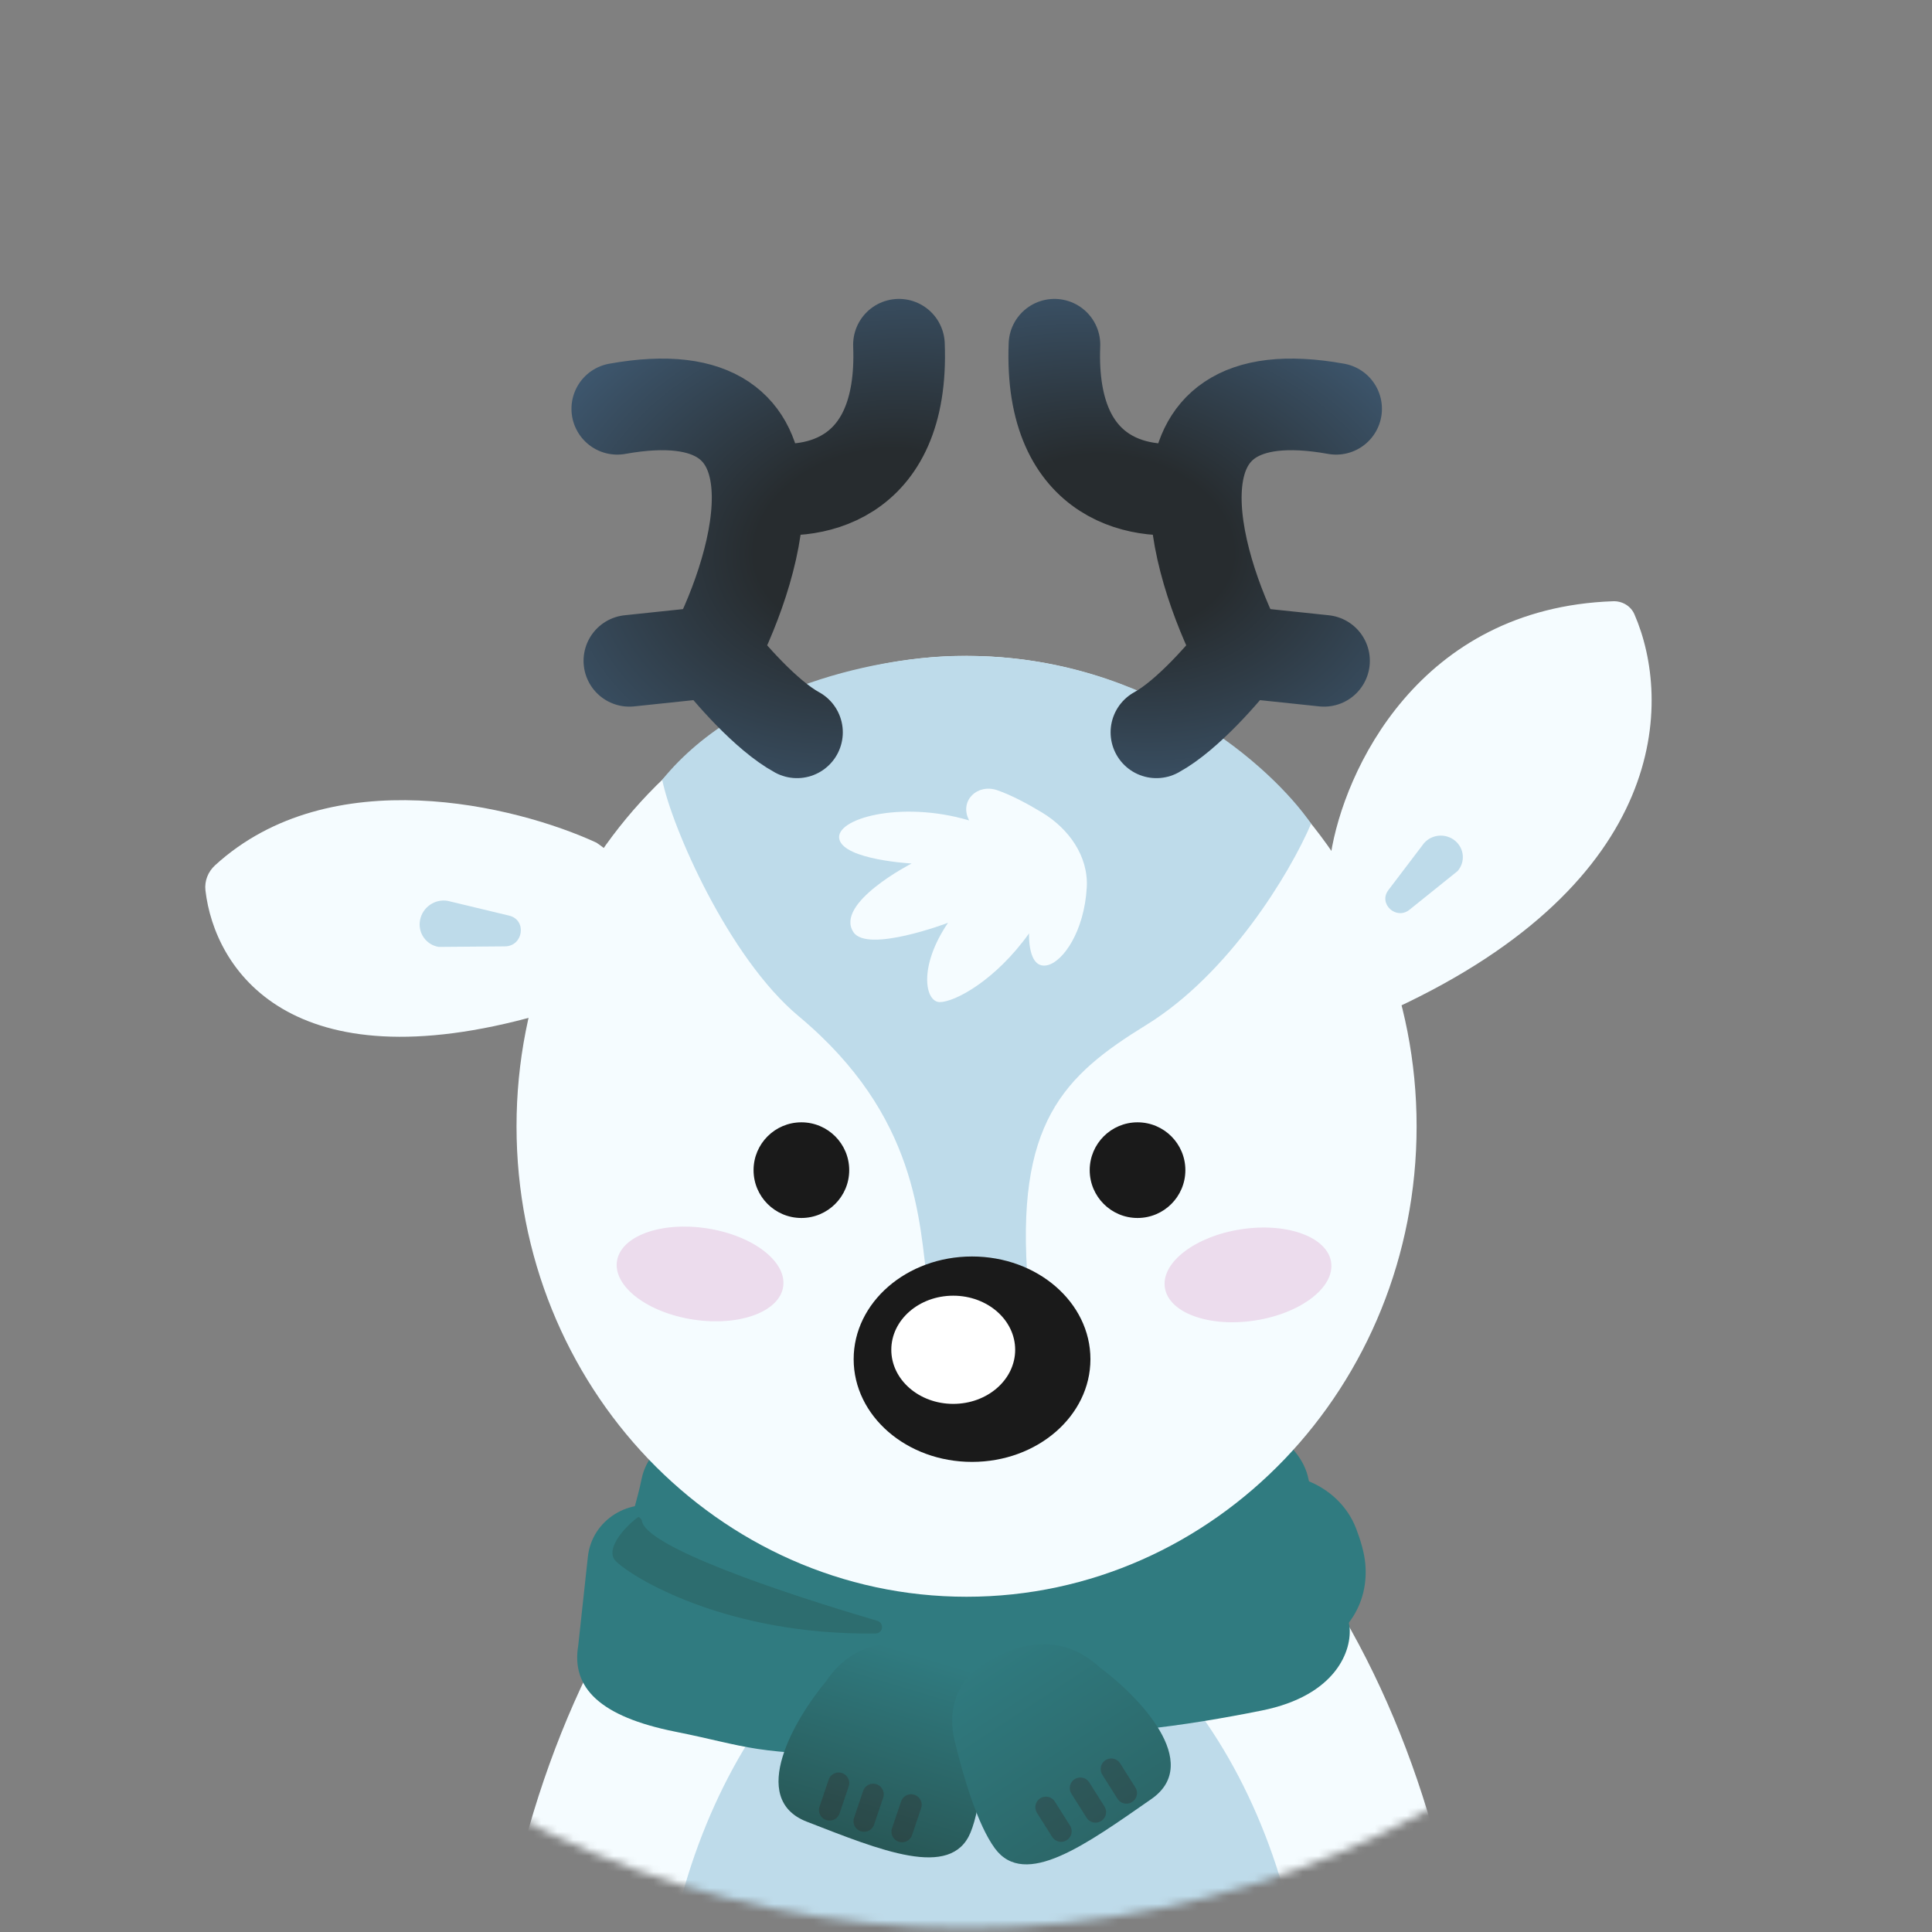 <svg width="241" height="241" viewBox="0 0 241 241" fill="none" xmlns="http://www.w3.org/2000/svg">
<rect x="0" y="0" width="241" height="241" fill="#808080" stroke="none"/>
<mask id="mask0_380_7296" style="mask-type:alpha" maskUnits="userSpaceOnUse" x="0" y="0" width="241" height="241">
<circle cx="120.5" cy="120.5" r="120" fill="#D9D9D9"/>
</mask>
<g mask="url(#mask0_380_7296)">
<path d="M122.32 169.291H122.32H122.319C88.541 169.291 61.158 215.901 61.158 261.966C61.158 308.03 71.724 319.621 122.32 319.621H122.321H122.322C172.92 319.621 183.481 308.03 183.481 261.966C183.481 215.901 156.098 169.291 122.32 169.291Z" fill="#F5FCFF"/>
<path d="M122.698 197.423H122.697H122.696C100.363 197.423 82.258 227.391 82.258 257.008C82.258 286.625 89.242 318.742 122.696 318.742H122.697H122.698C156.153 318.742 163.137 286.625 163.137 257.008C163.137 227.391 145.031 197.423 122.698 197.423Z" fill="#BEDBEA"/>
<path d="M155.85 177C155.85 177 162.224 179.527 163.213 184.473C164.202 189.418 167.948 199.857 168.327 202.824C168.707 205.791 166.729 211.505 157.388 213.374C148.048 215.242 137.84 216.78 121.625 216.78C105.41 216.78 95.202 215.242 85.861 213.374C76.521 211.505 74.543 205.791 74.922 202.824C75.302 199.857 79.048 189.418 80.037 184.473C81.026 179.527 87.4 177 87.4 177H155.85Z" fill="#307B80"/>
<path d="M84.23 216.011C93.571 217.879 93.715 218.911 109.929 218.911C127.072 214.955 123.152 208.954 119.16 204.846C112.569 198.061 95.646 192.495 82.954 188.148C78.578 186.649 73.833 189.583 73.334 194.181L72.127 205.285C71.248 210.56 74.889 214.143 84.23 216.011Z" fill="#307B80"/>
<path d="M170.305 195.028C170.177 193.678 169.747 192.202 169.171 190.689C166.978 184.926 159.727 182.204 154.308 185.146C145.108 190.139 134.38 197.258 131.375 202.481C127.074 209.958 129.476 212.517 131.214 212.862C144.678 211.59 153.032 209.512 160.641 207.228C168.25 204.944 170.762 199.864 170.305 195.028Z" fill="#307B80"/>
<path d="M100.63 227.235C93.263 224.377 99.16 214.385 103.03 209.745C107.067 203.744 113.356 204.408 118.106 206.45C121.144 207.756 122.754 210.944 122.766 214.252C122.785 219.172 122.434 225.301 121.055 228.613C118.617 234.465 109.839 230.808 100.63 227.235Z" fill="url(#paint0_linear_380_7296)"/>
<path opacity="0.2" d="M104.615 222.424L103.48 225.782M108.919 223.821L107.785 227.179M113.655 225.134L112.521 228.491" stroke="#330506" stroke-width="2.637" stroke-linecap="round" stroke-linejoin="round"/>
<path d="M143.622 224.414C150.11 219.902 142.027 211.578 137.174 207.979C131.838 203.096 125.882 205.221 121.746 208.323C119.1 210.308 118.286 213.785 119.052 217.003C120.192 221.79 121.975 227.664 124.095 230.558C127.841 235.672 135.512 230.052 143.622 224.414Z" fill="url(#paint1_linear_380_7296)"/>
<path opacity="0.2" d="M138.618 220.675L140.51 223.671M134.763 223.046L136.655 226.042M130.469 225.436L132.361 228.432" stroke="#330506" stroke-width="2.637" stroke-linecap="round" stroke-linejoin="round"/>
<path opacity="0.4" d="M76.816 194.736C75.428 193.348 77.783 190.591 79.558 189.274C79.724 189.151 80.041 189.496 80.069 189.701C80.507 192.915 97.221 198.601 109.395 202.168C110.339 202.444 110.183 203.75 109.2 203.763C90.55 203.998 78.839 196.759 76.816 194.736Z" fill="#285857"/>
<path d="M201.219 75C176.938 75.845 167.628 96.227 166.006 106.563C164.963 114.714 165.087 129.978 173.928 125.83C208.354 109.879 208.564 87.39 203.879 76.627C203.424 75.583 202.358 74.96 201.219 75Z" fill="#F5FCFF"/>
<path d="M26.831 107.934C41.209 94.794 64.355 100.471 74.407 105.118C80.406 109.167 87.356 119.141 67.17 126.634C36.163 135.378 26.765 120.886 25.627 111.069C25.49 109.892 25.956 108.733 26.831 107.934Z" fill="#F5FCFF"/>
<path d="M176.709 140.5C176.709 172.909 151.575 199.181 120.57 199.181C89.566 199.181 64.432 172.909 64.432 140.5C64.432 108.091 89.566 81.819 120.57 81.819C151.575 81.819 176.709 108.091 176.709 140.5Z" fill="#F5FCFF"/>
<path d="M99.623 126.76C90.85 119.441 83.778 103.115 82.606 97.271C92.92 84.596 112.213 81.688 120.57 81.819C143.417 81.819 158.743 95.772 163.55 102.748C160.847 109.044 153.27 121.519 143 127.845C132.692 134.194 126.575 140.044 128.236 160.286L115.743 160.647C114.668 152.364 114.57 139.231 99.623 126.76Z" fill="#BEDBEA"/>
<path fill-rule="evenodd" clip-rule="evenodd" d="M52.4 114.763C52.093 116.35 53.132 117.853 54.72 118.119L62.986 118.051C65.289 118.032 65.746 114.754 63.52 114.219L55.831 112.371C54.242 112.105 52.706 113.176 52.4 114.763Z" fill="#BEDBEA"/>
<path fill-rule="evenodd" clip-rule="evenodd" d="M181.513 104.879C182.668 105.841 182.805 107.535 181.818 108.661L175.827 113.478C174.158 114.821 171.899 112.73 173.187 111.034L177.634 105.177C178.621 104.05 180.357 103.917 181.513 104.879Z" fill="#BEDBEA"/>
<ellipse opacity="0.16" cx="155.675" cy="159.032" rx="10.49" ry="5.754" transform="rotate(-8.774 155.675 159.032)" fill="#B9368A"/>
<ellipse opacity="0.16" cx="10.49" cy="5.754" rx="10.49" ry="5.754" transform="matrix(-0.988 -0.153 -0.153 0.988 98.572 154.835)" fill="#B9368A"/>
<ellipse cx="121.254" cy="169.547" rx="14.768" ry="12.812" fill="#1A1A1A"/>
<ellipse cx="118.908" cy="168.374" rx="7.726" ry="6.748" fill="white"/>
<path d="M135.564 110.708C135.789 106.807 133.324 103.369 129.979 101.35C128.177 100.262 126.158 99.18 124.403 98.575C121.922 97.719 119.69 99.861 120.836 102.222C120.872 102.298 120.895 102.34 120.895 102.34C112.323 99.799 104.046 102.144 104.705 104.708C105.364 107.272 113.716 107.712 113.716 107.712C113.716 107.712 104.051 112.665 106.463 116.283C108.221 118.921 118.257 115.112 118.257 115.112C114.521 120.606 115.401 125.002 117.232 125.002C119.064 125.002 124.118 122.364 128.367 116.43C128.367 116.43 128.148 121.046 130.712 120.386C132.636 119.892 135.249 116.179 135.564 110.708Z" fill="#F5FCFF"/>
<circle cx="99.966" cy="145.966" r="5.966" fill="#1A1A1A"/>
<circle cx="141.898" cy="145.966" r="5.966" fill="#1A1A1A"/>
<path d="M154.692 81.329L165.162 82.432M154.692 81.329C151.723 75.548 148.741 67.223 149.216 60.673M154.692 81.329C152.824 83.791 148.12 89.242 144.252 91.352M166.67 50.995C154.145 48.739 149.722 53.7 149.216 60.673M149.216 60.673C143.033 62.075 130.839 60.505 131.534 43" stroke="url(#paint2_radial_380_7296)" stroke-width="11.429" stroke-linecap="round" stroke-linejoin="round"/>
<path d="M88.978 81.329L78.508 82.432M88.978 81.329C91.947 75.548 94.929 67.223 94.454 60.673M88.978 81.329C90.846 83.791 95.549 89.242 99.418 91.352M77 50.995C89.525 48.739 93.948 53.7 94.454 60.673M94.454 60.673C100.637 62.075 112.83 60.505 112.136 43" stroke="url(#paint3_radial_380_7296)" stroke-width="11.429" stroke-linecap="round" stroke-linejoin="round"/>
</g>
<defs>
<linearGradient id="paint0_linear_380_7296" x1="106.725" y1="203.966" x2="99.692" y2="227.263" gradientUnits="userSpaceOnUse">
<stop stop-color="#307B80"/>
<stop offset="1" stop-color="#285857"/>
</linearGradient>
<linearGradient id="paint1_linear_380_7296" x1="122.414" y1="206.301" x2="148.24" y2="245.727" gradientUnits="userSpaceOnUse">
<stop stop-color="#307B80"/>
<stop offset="1" stop-color="#285857"/>
</linearGradient>
<radialGradient id="paint2_radial_380_7296" cx="0" cy="0" r="1" gradientUnits="userSpaceOnUse" gradientTransform="translate(138.978 67.615) rotate(100.042) scale(42.854 59.578)">
<stop offset="0.25" stop-color="#272C2F"/>
<stop offset="1" stop-color="#466786"/>
</radialGradient>
<radialGradient id="paint3_radial_380_7296" cx="0" cy="0" r="1" gradientUnits="userSpaceOnUse" gradientTransform="translate(109.527 67.615) rotate(78.906) scale(45.689 62.154)">
<stop offset="0.25" stop-color="#272C2F"/>
<stop offset="1" stop-color="#466786"/>
</radialGradient>
</defs>
</svg>
